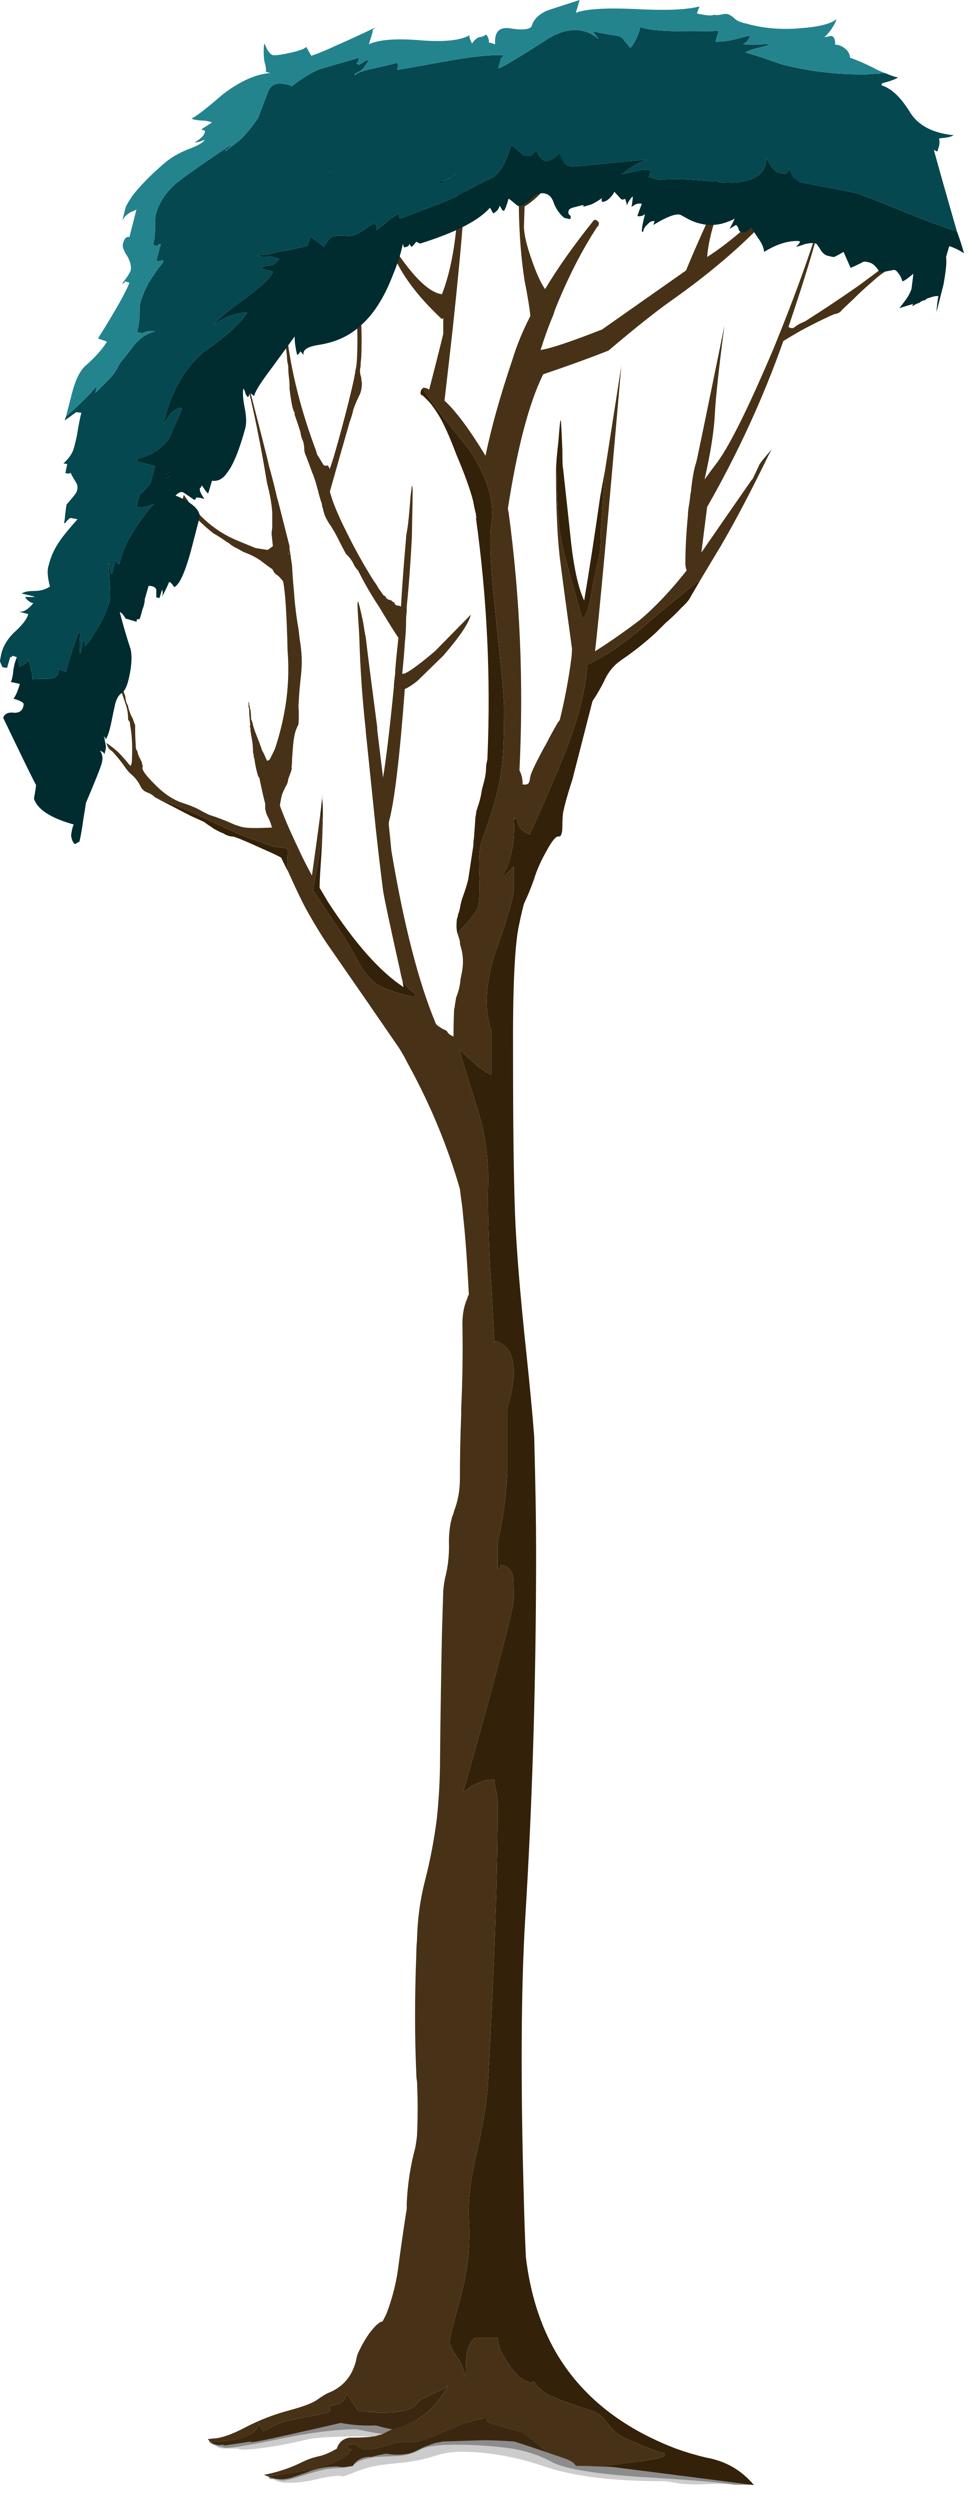 <?xml version="1.0" encoding="iso-8859-1"?>
<!-- Generator: Adobe Illustrator 16.0.0, SVG Export Plug-In . SVG Version: 6.00 Build 0)  -->
<!DOCTYPE svg PUBLIC "-//W3C//DTD SVG 1.1//EN" "http://www.w3.org/Graphics/SVG/1.1/DTD/svg11.dtd">
<svg version="1.1" id="Layer_1" xmlns="http://www.w3.org/2000/svg" xmlns:xlink="http://www.w3.org/1999/xlink" x="0px" y="0px"
	 width="153px" height="390px" viewBox="0 0 153 390" style="enable-background:new 0 0 153 390;" xml:space="preserve">
<symbol  id="blue_x5F_tree_x5F_02" viewBox="0 -193.85 75.25 193.85">
	<g id="Layer_3_1_">
		<g>
			<path style="fill-rule:evenodd;clip-rule:evenodd;fill:#483217;" d="M47.25-36.55l1.25,8c-1.067-12.333-1.75-19.75-2.05-22.25
				c1.066,0.667,2.216,1.466,3.45,2.4c1.2,1,2.434,2.3,3.7,3.9c-0.067,0.167-0.1,0.35-0.1,0.55c0,1.133,0.067,2.383,0.2,3.75
				c0,0.167,0.017,0.367,0.05,0.6c0.067,0.367,0.117,0.733,0.15,1.1c0.033,0.1,0.05,0.2,0.05,0.3c0.1,0.934,0.233,1.65,0.4,2.15
				c0.033,0.066,0.767,3.617,2.2,10.65c-0.433-3.3-0.683-5.617-0.75-6.95c-0.066-1.3-0.333-2.983-0.8-5.05
				c0.433,0.6,0.717,0.983,0.85,1.15c1,1.267,2.517,4.3,4.55,9.1c1.667,4.066,2.967,7.683,3.9,10.85
				c-0.466-2.1-1.383-5.167-2.75-9.2c0.2-0.133,0.367-0.133,0.5,0c0.167,0.133,0.367,0.25,0.6,0.35c0.1,0.033,0.2,0.083,0.3,0.15
				c1.367,0.867,2.716,1.767,4.05,2.7c0.733,0.533,1.467,1.083,2.2,1.65c0.133,0.133,0.283,0.25,0.45,0.35
				c0.267,0.167,0.533,0.333,0.8,0.5c-0.133-0.133-0.267-0.267-0.4-0.4c-0.466-0.5-0.816-0.85-1.05-1.05
				c-0.267-0.167-0.617-0.45-1.05-0.85c-0.434-0.367-0.883-0.783-1.35-1.25c-0.5-0.467-0.783-0.733-0.85-0.8
				c-0.133-0.2-0.333-0.317-0.6-0.35c-0.066-0.033-0.15-0.067-0.25-0.1c-0.8-0.367-1.6-0.767-2.4-1.2
				c-0.467-0.267-0.917-0.534-1.35-0.8c-1.566-4.433-3.55-8.75-5.95-12.95l-0.45-3.55c1.333,1.934,2.65,3.833,3.95,5.7
				c0.033,0,0.083,0.083,0.15,0.25c0.1,0.2,0.233,0.483,0.4,0.85c0.067,0.167,0.4,0.583,1,1.25c-0.1-0.167-0.183-0.317-0.25-0.45
				c-1.3-2.667-2.45-4.867-3.45-6.6c-0.167-0.3-0.333-0.583-0.5-0.85c-0.5-0.833-0.95-1.583-1.35-2.25
				c-1.767-1.4-3.184-2.566-4.25-3.5c-1.633-1.433-3.167-2.483-4.6-3.15c-0.133-2-0.733-4.333-1.8-7c-0.6-1.5-1.5-3.583-2.7-6.25
				c-0.3,0.133-0.5,0.25-0.6,0.35c-0.233,0.233-0.367,0.533-0.4,0.9H40.1c0.066-0.733,0.033-1.483-0.1-2.25
				c-0.133-0.8-0.35-1.467-0.65-2v-0.25l0.75,0.75v-2c-0.167-0.933-0.684-2.617-1.55-5.05c-0.667-2.333-0.733-4.233-0.2-5.7v-3.5
				c-0.367,0.167-0.767,0.434-1.2,0.8c-0.2,0.167-0.633,0.566-1.3,1.2c0.033-0.167,0.517-1.75,1.45-4.75
				c0.6-1.933,0.867-3.933,0.8-6c-0.033-1.533,0.017-3.583,0.15-6.15c0.1-1.4,0.217-3.433,0.35-6.1v0.25
				c1.066-0.233,1.566-1.15,1.5-2.75c-0.067-0.8-0.233-1.633-0.5-2.5c0-2.867,0-4.517,0-4.95c-0.1-2.034-0.35-3.883-0.75-5.55v-2
				c0.167,0,0.25,0.083,0.25,0.25c0.533-0.033,0.85-0.35,0.95-0.95c0.034-0.167,0.05-0.717,0.05-1.65c0-0.533-0.7-3.367-2.1-8.5
				c-0.8-2.9-1.417-5.1-1.85-6.6c0.167,0.133,0.35,0.267,0.55,0.4c0.8,0.467,1.433,0.65,1.9,0.55c0-0.267,0.05-0.583,0.15-0.95
				c0.067-0.4,0.1-0.7,0.1-0.9c0-5.233-0.25-12.45-0.75-21.65c-0.067-1.433-0.367-3.316-0.9-5.65c-0.467-1.967-0.667-3.667-0.6-5.1
				c0.133-1.967-0.067-3.95-0.6-5.95c-0.6-2.167-0.9-3.383-0.9-3.65c0-0.233,0.25-0.7,0.75-1.4c0.233-0.4,0.4-0.85,0.5-1.35
				c0,0.133,0,0.25,0,0.35c0,0.767,0.033,1.283,0.1,1.55c0.1,0.566,0.316,0.966,0.65,1.2h1.75c0.033-0.633,0.35-1.367,0.95-2.2
				c0.633-0.867,1.2-1.3,1.7-1.3c0.033,0,0.083,0.033,0.15,0.1c0.3-0.433,0.65-0.767,1.05-1c0.633-0.333,1.85-0.783,3.65-1.35
				c0.333-0.1,0.683-0.4,1.05-0.9s0.767-0.867,1.2-1.1c1.7-0.767,2.783-1.183,3.25-1.25v-0.25c-0.5-0.233-2.2-0.5-5.1-0.8
				c-0.6,0.033-1.2,0.05-1.8,0.05c-0.067,0.1-0.133,0.184-0.2,0.25c-0.2,0.133-0.4,0.233-0.6,0.3c-0.367,0.133-0.8,0.283-1.3,0.45
				c-0.2,0.133-0.4,0.283-0.6,0.45c-0.867,0.733-1.4,1.133-1.6,1.2c-0.033,0-0.75,0.2-2.15,0.6c-0.367,0.1-0.533,0.25-0.5,0.45h-0.3
				c-0.534-0.067-1.317-0.317-2.35-0.75c-1.067-0.467-1.75-0.75-2.05-0.85c-0.433-0.167-0.816-0.25-1.15-0.25c-0.3,0-0.533,0-0.7,0
				c-0.434-0.033-0.934-0.15-1.5-0.35c-0.534-0.167-0.95-0.25-1.25-0.25c-0.333,0-0.567,0.083-0.7,0.25
				c-0.1,0.133-0.25,0.2-0.45,0.2c-0.267,0-0.433-0.067-0.5-0.2l0.35-0.25c-0.267-0.6-1.25-1.1-2.95-1.5
				c-0.833-0.2-2.034-0.383-3.6-0.55c-0.067,0.033-0.15,0.066-0.25,0.1c1.066,0.2,2.066,0.533,3,1c0.4,0.2,0.833,0.35,1.3,0.45
				c0.434,0.1,0.9,0.3,1.4,0.6c0.133,0.467,0.45,0.75,0.95,0.85c0.567,0,1.117,0.017,1.65,0.05c0.1,0.033,0.217,0.05,0.35,0.05
				c0.2,0.066,0.383,0.117,0.55,0.15c0.267,0.133,0.534,0.267,0.8,0.4c0.066,0,0.15,0,0.25,0c1.033,0.4,1.767,0.767,2.2,1.1
				c0.667,0.467,1.317,1.25,1.95,2.35c-0.233-0.2-0.617-0.417-1.15-0.65c-0.633-0.3-0.983-0.466-1.05-0.5
				c-0.1-0.133-0.216-0.267-0.35-0.4c-0.233-0.2-0.483-0.333-0.75-0.4c-0.5-0.133-1.05-0.2-1.65-0.2c-0.267,0-0.466,0-0.6,0H29.4
				c-0.066,0-0.1,0.017-0.1,0.05c-0.8,0-1.25,0.033-1.35,0.1c-0.2,0.333-0.5,0.783-0.9,1.35c-0.1-0.5-0.35-0.783-0.75-0.85
				l-0.6-0.15c0-0.1,0.033-0.2,0.1-0.3c0-0.133-0.566-0.3-1.7-0.5c-1.233-0.233-1.867-0.367-1.9-0.4c-0.7-0.233-1.25-0.5-1.65-0.8
				c-0.2,0.4-0.3,0.633-0.3,0.7c-0.267-0.967-1.533-1.467-3.8-1.5c-0.091,0.068-0.166,0.151-0.225,0.25c0.039,0,0.081,0,0.125,0
				c0.733,0.004,1.649,0.295,2.75,0.875c1.104,0.577,2.229,1.019,3.375,1.325c1.145,0.305,1.903,0.588,2.275,0.85
				c0.369,0.265,0.668,0.449,0.9,0.55c0.767,0.3,1.35,0.8,1.75,1.5c0.233,0.433,0.383,0.867,0.45,1.3
				c0.033,0.133,0.083,0.267,0.15,0.4c0.233,0.5,0.5,0.967,0.8,1.4c0.2,0.267,0.4,0.5,0.6,0.7c0.1,0.067,0.184,0.133,0.25,0.2
				c0.067,0.033,0.133,0.05,0.2,0.05c0.133,0.233,0.25,0.467,0.35,0.7c0.4,1.066,0.683,2.15,0.85,3.25
				c0.2,1.533,0.417,3.05,0.65,4.55c0.033,0.133,0.05,0.267,0.05,0.4c0,0.1,0,0.217,0,0.35c0.067,1.467,0.283,2.883,0.65,4.25
				c0.067,0.333,0.117,0.667,0.15,1c0.067,1.434,0.067,2.85,0,4.25c-0.033,0.167-0.05,0.333-0.05,0.5c-0.067,1.5-0.1,3-0.1,4.5
				c0,1.667,0.033,3.333,0.1,5c0,0.333,0.017,0.667,0.05,1c0.034,1.633,0.25,3.217,0.65,4.75c0.4,1.567,0.7,3.15,0.9,4.75
				c0.167,1.567,0.25,3.15,0.25,4.75c0.033,3.267,0.083,6.517,0.15,9.75c0.033,1.1,0.067,2.184,0.1,3.25
				c0.033,0.434,0.1,0.85,0.2,1.25c0.167,0.7,0.25,1.45,0.25,2.25c-0.033,0.833,0.05,1.6,0.25,2.3
				c0.067,0.133,0.117,0.283,0.15,0.45c0.3,0.767,0.45,1.6,0.45,2.5c0,1.667,0.033,3.333,0.1,5c0,0.167,0,0.333,0,0.5
				c0.1,2.1,0.133,4.184,0.1,6.25c-0.033,0.9,0.083,1.65,0.35,2.25c0.033,0.1,0.066,0.2,0.1,0.3L36.6-101
				c-0.133,2.633-0.283,4.683-0.45,6.15c-0.033,0.434-0.083,0.867-0.15,1.3c-0.033,0.267-0.067,0.533-0.1,0.8
				c-0.967,3.367-2.333,6.65-4.1,9.85c-0.2,0.4-0.417,0.783-0.65,1.15c-1.6,2.333-3.5,5.083-5.7,8.25
				c-0.633,0.967-1.217,1.95-1.75,2.95c-0.4,0.8-0.8,1.65-1.2,2.55c-0.067,0.367-0.083,0.767-0.05,1.2
				c0.033,0.333,0.017,0.533-0.05,0.6c-0.066,0.034-0.25,0.067-0.55,0.1c-0.367,0.033-0.583,0.067-0.65,0.1l-1.8,0.65
				c-0.566,0.2-1.483,0.6-2.75,1.2c-1.433,0.7-2.95,1.35-4.55,1.95c-0.033,0.034-0.067,0.067-0.1,0.1
				c-0.167,0.133-0.35,0.233-0.55,0.3c-0.233,0.1-0.4,0.267-0.5,0.5c-0.167,0.333-0.383,0.617-0.65,0.85
				c-0.2,0.167-0.367,0.35-0.5,0.55c-0.3,0.433-0.633,0.85-1,1.25c-0.066,0.066-0.133,0.117-0.2,0.15
				c-0.133,0.133-0.233,0.317-0.3,0.55c0.3-0.2,0.6-0.433,0.9-0.7c0.333-0.333,0.617-0.65,0.85-0.95
				c0.034-0.033,0.083-0.083,0.15-0.15c0.066,0.133,0.1,0.3,0.1,0.5c0,0.033,0,0.067,0,0.1c0.034,0.667,0.017,1.333-0.05,2
				c-0.033,0.233-0.067,0.45-0.1,0.65c0,0.133-0.033,0.233-0.1,0.3c-0.033,0-0.05,0.034-0.05,0.1c0,0.367-0.05,0.717-0.15,1.05
				c-0.167,0.5-0.333,0.983-0.5,1.45c0,0.033,0,0.067,0,0.1c-0.067,0.3-0.133,0.567-0.2,0.8c0.2-0.1,0.3-0.3,0.3-0.6
				c0.033-0.034,0.05-0.067,0.05-0.1c0.067-0.233,0.133-0.467,0.2-0.7c0.066-0.133,0.1-0.267,0.1-0.4
				c0.034-0.233,0.1-0.417,0.2-0.55c0-0.034,0-0.067,0-0.1c0.067-0.233,0.15-0.467,0.25-0.7c0.067-0.1,0.117-0.2,0.15-0.3
				c0.033-0.133,0.083-0.267,0.15-0.4c0-0.067,0-0.133,0-0.2c0-0.467,0.017-0.933,0.05-1.4c0-0.033,0-0.067,0-0.1
				c0-0.133,0.05-0.267,0.15-0.4c0-0.033,0-0.067,0-0.1c0.067-0.2,0.15-0.383,0.25-0.55c0-0.034,0.017-0.067,0.05-0.1
				c0.034-0.133,0.067-0.267,0.1-0.4c-0.133-0.167,0.15-0.6,0.85-1.3c0.7-0.733,1.417-1.233,2.15-1.5
				c0.733-0.233,1.283-0.467,1.65-0.7c0.2-0.1,0.367-0.184,0.5-0.25c0.633-0.2,1.284-0.45,1.95-0.75c0.067-0.034,0.267-0.1,0.6-0.2
				c0.333-0.1,1.133-0.117,2.4-0.05c0,0.033-0.017,0.05-0.05,0.05v0.05c-0.067,0.233-0.15,0.45-0.25,0.65
				c-0.133,0.233-0.217,0.483-0.25,0.75c0,0.1,0,0.216,0,0.35c-0.167,0.667-0.317,1.333-0.45,2c-0.033,0.067-0.067,0.117-0.1,0.15
				c-0.133,0.433-0.233,0.9-0.3,1.4c-0.033,0.066-0.05,0.117-0.05,0.15c0,0.067,0,0.117,0,0.15c-0.033,0.067-0.05,0.133-0.05,0.2
				c0,0.433-0.05,0.867-0.15,1.3c0,0.1-0.017,0.2-0.05,0.3c0,0.1,0,0.183,0,0.25c0,0.033-0.017,0.066-0.05,0.1
				c0,0.067,0.017,0.117,0.05,0.15c-0.033,0.133-0.05,0.267-0.05,0.4c-0.033,0.267-0.05,0.533-0.05,0.8
				c0,0.067-0.017,0.133-0.05,0.2c0,0.164,0,0.33,0,0.5c0.001-0.07,0.019-0.137,0.05-0.2c0-0.133,0.017-0.233,0.05-0.3
				c0-0.067,0.017-0.133,0.05-0.2c0.034-0.267,0.05-0.517,0.05-0.75c0.033-0.066,0.066-0.15,0.1-0.25
				c0.033-0.133,0.066-0.267,0.1-0.4c0.067-0.2,0.133-0.383,0.2-0.55c0.133-0.333,0.267-0.684,0.4-1.05
				c0.033-0.133,0.083-0.25,0.15-0.35c0.034-0.066,0.067-0.133,0.1-0.2c0.067-0.167,0.133-0.317,0.2-0.45
				c0.133,0.033,0.217,0.1,0.25,0.2c0.1,0.2,0.2,0.4,0.3,0.6c0,0.033,0.017,0.066,0.05,0.1c0.867,2.6,1.2,5.15,1,7.65
				c-0.067,2.833-0.184,4.65-0.35,5.45c-0.133,0.167-0.233,0.283-0.3,0.35c-0.066,0.067-0.15,0.133-0.25,0.2
				c-0.1,0.066-0.167,0.15-0.2,0.25L21.3-44.5c0,0.067-0.017,0.1-0.05,0.1c-0.233,0.167-0.483,0.35-0.75,0.55
				c-0.333,0.267-0.75,0.5-1.25,0.7c-0.2,0.066-0.4,0.167-0.6,0.3c-0.033,0-0.066,0.017-0.1,0.05c-0.233,0.1-0.45,0.233-0.65,0.4
				c-0.033,0.033-0.083,0.066-0.15,0.1c-0.067,0.033-0.117,0.066-0.15,0.1c-0.333,0.233-0.65,0.434-0.95,0.6
				c-0.2,0.167-0.4,0.333-0.6,0.5c-1.133,1.033-1.733,1.75-1.8,2.15c0.033,0.133,0.067,0.25,0.1,0.35c1.033-1.566,2.3-2.7,3.8-3.4
				c0.033,0,0.067-0.017,0.1-0.05c0.633-0.267,1.2-0.5,1.7-0.7l0.95-0.15l0.4,0.3l-0.1,0.95c0,0.133,0.017,0.283,0.05,0.45
				c0,0.167,0,0.567,0,1.2c-0.033,0.633-0.167,1.4-0.4,2.3c-0.7,4.2-1.4,7.4-2.1,9.6c0.033,0.033,0.067,0.1,0.1,0.2
				c0.667-2.567,1.316-5.1,1.95-7.6c0.067-0.267,0.133-0.55,0.2-0.85c0.233-0.833,0.45-1.683,0.65-2.55
				c0.033-0.1,0.067-0.217,0.1-0.35l0.85-3.35c0-0.033,0-0.083,0-0.15c0-0.1,0.017-0.217,0.05-0.35
				c0.067-0.467,0.117-0.816,0.15-1.05c0.034-0.667,0.083-1.333,0.15-2c0.066-1,0.183-1.967,0.35-2.9
				c0.034-0.267,0.067-0.55,0.1-0.85c0.167-0.934,0.2-1.85,0.1-2.75c-0.1-0.867-0.167-1.684-0.2-2.45c0.034-0.467,0.034-0.933,0-1.4
				c-0.066-0.133-0.133-0.283-0.2-0.45c-0.033-0.1-0.067-0.216-0.1-0.35l-0.05-0.3c-0.034-0.1-0.083-0.633-0.15-1.6
				c0-0.289-0.017-0.53-0.05-0.725c0.009,0.017,0.025,0.025,0.05,0.025c0-0.033-0.017-0.067-0.05-0.1c0-0.033,0-0.067,0-0.1
				c-0.167-0.433-0.25-0.667-0.25-0.7c-0.033-0.233-0.1-0.417-0.2-0.55c-0.1-0.2-0.183-0.383-0.25-0.55
				C22.017-61.967,22-62.017,22-62.05c-0.067-0.267-0.117-0.534-0.15-0.8c0.367-1,0.833-2.083,1.4-3.25
				c0.233-0.533,0.6-1.267,1.1-2.2c0.267,1.9,0.483,3.483,0.65,4.75c0.1-0.133,0.15-0.35,0.15-0.65c0-0.867-0.117-1.933-0.35-3.2
				c-0.233-1.267-0.35-1.95-0.35-2.05l1.35-2.05c1-1.467,1.667-2.533,2-3.2c0.667-1.3,1.383-2.083,2.15-2.35
				c0.433-0.2,1.167-0.434,2.2-0.7h0.25v0.25c-0.367,0.2-0.7,0.55-1,1.05c-0.066,0.233-0.117,0.45-0.15,0.65
				c-0.833,3.733-1.283,5.85-1.35,6.35c-0.2,1.567-0.383,3.117-0.55,4.65c-0.267,2.566-0.533,5.15-0.8,7.75v0.1
				c-0.267,2.4-0.433,4.8-0.5,7.2c0,0.1-0.033,0.65-0.1,1.65c-0.067,1.033-0.05,1.383,0.05,1.05c0.1-0.367,0.217-0.867,0.35-1.5
				c0.1-0.667,0.167-1.05,0.2-1.15c0.133-1.167,0.434-3.517,0.9-7.05c0-0.067,0-0.133,0-0.2c0.133-1.1,0.283-2.333,0.45-3.7
				c0.233,1.367,0.517,3.733,0.85,7.1c0,0.033,0,0.083,0,0.15c0.033,0.333,0.067,0.633,0.1,0.9c0,0.067,0,0.117,0,0.15v0.05
				c0.066,0.8,0.15,1.65,0.25,2.55c-0.3,0.433-0.8,1.233-1.5,2.4c-0.6,0.9-1.15,1.85-1.65,2.85c-0.133,0.133-0.233,0.267-0.3,0.4
				c-0.133,0.3-0.316,0.567-0.55,0.8c-0.033,0.033-0.067,0.066-0.1,0.1c-0.2,0.367-0.417,0.784-0.65,1.25
				c-0.2,0.4-0.417,0.767-0.65,1.1c-0.133,0.2-0.25,0.417-0.35,0.65c-0.067,0.2-0.117,0.383-0.15,0.55c0,0.033-0.017,0.066-0.05,0.1
				c0,0.167-0.033,0.316-0.1,0.45c-0.066,0.233-0.133,0.467-0.2,0.7c0,0.066-0.017,0.133-0.05,0.2c-0.1,0.4-0.216,0.784-0.35,1.15
				c0,0.033-0.017,0.066-0.05,0.1c-0.167,0.467-0.333,0.917-0.5,1.35c-0.1,0.2-0.15,0.383-0.15,0.55c0,0.233-0.033,0.45-0.1,0.65
				c-0.1,0.2-0.167,0.433-0.2,0.7c-0.133,0.434-0.284,0.883-0.45,1.35c0,0.033,0,0.083,0,0.15c-0.033,0.067-0.067,0.133-0.1,0.2
				c-0.066,0.2-0.117,0.417-0.15,0.65c-0.067,0.367-0.117,0.717-0.15,1.05c0,0.066,0,0.133,0,0.2c0,0.233-0.017,0.467-0.05,0.7
				c-0.033,0.267-0.05,0.55-0.05,0.85c-0.067,0.267-0.1,0.517-0.1,0.75c-0.333,2.733-0.467,4.333-0.4,4.8
				c0.033,0.067,0.083,0.133,0.15,0.2c0.033-1.467,0.167-2.967,0.4-4.5c0.4-2.534,1.1-5.133,2.1-7.8c0.033-0.1,0.067-0.217,0.1-0.35
				c0.133-0.2,0.267-0.417,0.4-0.65c0.033-0.033,0.05-0.066,0.05-0.1c0.1-0.133,0.216-0.167,0.35-0.1c0.1-0.067,0.15-0.15,0.15-0.25
				h0.05c0.067,0.167,0.133,0.367,0.2,0.6c0.033,0.1,0.066,0.2,0.1,0.3c0.434,1.5,0.817,2.917,1.15,4.25
				c0.333,1.333,0.517,2.183,0.55,2.55c0.1,0.267,0.15,1.083,0.15,2.45c0,0.733-0.05,1.733-0.15,3c-0.1,1.333-0.15,2.283-0.15,2.85
				c0.133-0.6,0.283-1.6,0.45-3c0.167-1.267,0.217-2.717,0.15-4.35c-0.034-0.233-0.05-0.467-0.05-0.7c-0.033-0.1-0.05-0.2-0.05-0.3
				c0-0.2,0.033-0.383,0.1-0.55c0-0.133,0.017-0.267,0.05-0.4c0-0.4-0.067-0.733-0.2-1c-0.033-0.033-0.05-0.066-0.05-0.1
				c-0.167-0.333-0.317-0.7-0.45-1.1v-0.05c-0.066-0.267-0.15-0.533-0.25-0.8c-0.5-1.733-1.017-3.55-1.55-5.45
				c0.2-0.767,0.6-1.75,1.2-2.95c0.7-1.434,1.45-2.784,2.25-4.05c0.133-0.167,0.25-0.35,0.35-0.55c0.133-0.167,0.25-0.333,0.35-0.5
				c0.033-0.033,0.083-0.067,0.15-0.1c0.034,0,0.05-0.017,0.05-0.05c0.033-0.1,0.1-0.167,0.2-0.2c0.034-0.033,0.083-0.05,0.15-0.05
				c0.1-0.034,0.167-0.083,0.2-0.15c0.033,0,0.067-0.017,0.1-0.05c0.033,0,0.05-0.017,0.05-0.05c0.034-0.133,0.15-0.2,0.35-0.2
				c0.033,0,0.067-0.017,0.1-0.05h0.05c0.1,1.7,0.233,3.483,0.4,5.35v0.05c0,0.066,0.033,0.283,0.1,0.65
				c0.067,0.4,0.15,1.25,0.25,2.55c0.133,1.267,0.184,1.05,0.15-0.65c-0.034-1.667-0.05-2.533-0.05-2.6
				c-0.1-1.933-0.233-3.733-0.4-5.4c0-0.1,0-0.217,0-0.35c-0.033-0.233-0.05-0.483-0.05-0.75c0-0.533-0.034-1.1-0.1-1.7
				c-0.033-0.6-0.1-1.4-0.2-2.4c0.2-0.1,1.05,0.483,2.55,1.75l2.8,2.85c-0.133-0.633-0.85-1.7-2.15-3.2l-2-1.95
				c-0.367-0.3-0.7-0.517-1-0.65c-0.4-5.367-0.817-8.833-1.25-10.4c0-0.033,0-0.1,0-0.2c0.066-0.6,0.133-1.267,0.2-2
				C31.517-72.117,32.667-76.6,34-79.8c0.033-0.067,0.067-0.117,0.1-0.15c0.2-0.167,0.417-0.3,0.65-0.4
				c0.067-0.033,0.117-0.066,0.15-0.1c0.067-0.167,0.233-0.3,0.5-0.4c0,0.7,0.017,1.417,0.05,2.15c0.033,0.067,0.05,0.15,0.05,0.25
				c0.033,0.2,0.067,0.4,0.1,0.6c0,0.033,0.017,0.083,0.05,0.15c0.167,0.434,0.267,0.883,0.3,1.35c0.033,0.1,0.05,0.184,0.05,0.25
				c0.2,0.8,0.183,1.567-0.05,2.3c-0.034,0.1-0.05,0.216-0.05,0.35c-0.033,0.167-0.083,0.333-0.15,0.5
				c0,0.034-0.017,0.083-0.05,0.15c0.167,0.167,0.35,0.367,0.55,0.6c0.7,0.767,1.067,1.3,1.1,1.6c0.1,0.533,0.117,1.417,0.05,2.65
				c-0.033,1.067,0.033,1.85,0.2,2.35c0.867,2.333,1.383,4.2,1.55,5.6c0.133,0.867,0.2,2.467,0.2,4.8c0,0.667-0.217,3.034-0.65,7.1
				c-0.4,3.567-0.517,5.983-0.35,7.25c0.267,1.8-0.35,3.783-1.85,5.95c-1.733,2.1-2.9,3.633-3.5,4.6
				c0.033,0.066,0.067,0.083,0.1,0.05c0.133,0,0.267-0.05,0.4-0.15c0.433,1.667,0.8,3.117,1.1,4.35v1.25l-0.1-0.1
				c-1.5,1.4-2.617,2.767-3.35,4.1c-0.4,0.7-0.8,1.633-1.2,2.8c0.3-0.567,0.683-1.183,1.15-1.85c1.367-1.967,2.5-3,3.4-3.1
				c0.633,1.633,1.033,3.684,1.2,6.15c0.033,2.6,0.083,4.816,0.15,6.65c0.233,0.167,0.467,0.316,0.7,0.45
				c-0.033-3.433-0.433-8.716-1.2-15.85c-0.2-1.8-0.417-3.7-0.65-5.7c0.9-0.833,1.966-2.267,3.2-4.3
				c0.434,2.133,1.133,4.633,2.1,7.5c0.333,1.1,0.8,2.233,1.4,3.4c-0.066,0.667-0.217,1.583-0.45,2.75
				c-0.267,1.7-0.417,3.6-0.45,5.7c0,0.2,0,0.383,0,0.55c0,1.833,0.417,4.316,1.25,7.45c0.1,0.4,0.2,0.767,0.3,1.1
				c0.067,0.033,0.133,0.05,0.2,0.05c-0.1-0.367-0.2-0.967-0.3-1.8c-0.133-0.933-0.2-1.65-0.2-2.15c0-1,0.2-1.5,0.6-1.5
				c0.867,0,1.883,0.783,3.05,2.35c0.934,1.267,1.833,2.85,2.7,4.75c0.167,0.033,0.316,0.066,0.45,0.1
				c-0.767-2.233-2.133-4.617-4.1-7.15c-1.534-2-2.7-3.216-3.5-3.65l-0.05-1.55c0-0.6,0.2-1.467,0.6-2.6
				c0.367-1.067,0.717-1.833,1.05-2.3c1,1.667,2.25,3.433,3.75,5.3c0.034,0.067,0.083,0.1,0.15,0.1c0.066,0,0.133-0.033,0.2-0.1
				c0.067-0.033,0.1-0.1,0.1-0.2c0-0.033-0.017-0.1-0.05-0.2h-0.05c-1.167-1.767-2.233-3.833-3.2-6.2
				c-0.1-0.233-0.184-0.467-0.25-0.7c-0.367-0.867-0.7-1.784-1-2.75c0.733,0.1,2.333,0.633,4.8,1.6l6.55,4.6
				c0.6,1.467,1.6,3.717,3,6.75c1.067,2.233,2.034,4.217,2.9,5.95c-0.1-0.233-0.2-0.467-0.3-0.7c-0.633-1.633-1.083-2.783-1.35-3.45
				c-0.933-2.1-1.583-3.6-1.95-4.5c-0.367-1.133-0.583-2.133-0.65-3c1.867,1.2,3.917,3,6.15,5.4c0.733,0.733,1.566,1.633,2.5,2.7
				c-2.467-4.033-6.283-7.867-11.45-11.5c-1.267-0.9-2.9-2.2-4.9-3.9c-1.433-0.566-3.133-1.183-5.1-1.85
				c-1.1-2.233-2.017-5.716-2.75-10.45c0-0.1,0.017-0.2,0.05-0.3c0.9-6.633,1.183-13.35,0.85-20.15c0.167-0.3,0.25-0.667,0.25-1.1
				h0.1c0.267-0.033,0.417,0.083,0.45,0.35c0,0.033,0.017,0.117,0.05,0.25c0,0.133,0.15,0.5,0.45,1.1c0.3,0.6,0.566,1.1,0.8,1.5
				c0.2,0.4,0.5,0.95,0.9,1.65c0.067,0.067,0.117,0.133,0.15,0.2c0.4,1.633,0.7,3.233,0.9,4.8c0.033,0.267,0.05,0.517,0.05,0.75
				c-0.4,2.9-0.7,5.133-0.9,6.7c-0.233,1.7-0.35,4.117-0.35,7.25v0.05c0,0.067,0.017,0.333,0.05,0.8c0-2.9,0.117-4.983,0.35-6.25
				c0.167-0.934,0.717-2.983,1.65-6.15c0.3,0,0.6,1,0.9,3c0.267,1.133,0.417,1.784,0.45,1.95c0.067,0.433,0.1,1.1,0.1,2
				C47.033-39.317,47.15-37.75,47.25-36.55z M22.5-43.1v-0.05c0-0.033,0.017-0.067,0.05-0.1L22.5-43.1z M27.4-191.1
				c0.032,0.032,0.049,0.066,0.05,0.1v-0.1H27.4z"/>
			<path style="fill-rule:evenodd;clip-rule:evenodd;fill:#342109;" d="M54.7-45.2c-0.333-0.566-0.633-1.083-0.9-1.55
				c-0.167-0.233-0.367-0.45-0.6-0.65c-0.4-0.434-0.817-0.833-1.25-1.2c-0.267-0.267-0.517-0.517-0.75-0.75
				c-0.8-0.733-1.633-1.4-2.5-2c-0.2-0.133-0.4-0.283-0.6-0.45c-0.4-0.367-0.717-0.817-0.95-1.35c-0.267-0.533-0.566-1.05-0.9-1.55
				l-1.45-5.65c-0.033-0.133-0.066-0.267-0.1-0.4c-0.367-1.133-0.6-1.95-0.7-2.45c-0.067-0.233-0.1-0.65-0.1-1.25
				c0-0.566-0.1-0.833-0.3-0.8c-0.2,0.033-0.517-0.35-0.95-1.15c-0.433-0.767-0.75-1.483-0.95-2.15c-0.233-0.667-0.5-1.317-0.8-1.95
				c-0.133-0.5-0.25-1-0.35-1.5c-0.367-1.5-0.533-4.967-0.5-10.4c0-5.4,0.05-9.467,0.15-12.2c0.1-2.7,0.4-6.383,0.9-11.05
				c0.267-2.533,0.467-4.667,0.6-6.4c0.1-3.7,0.15-6.684,0.15-8.95c0-9.967-0.283-19.517-0.85-28.65
				c-0.333-5.567-0.367-12.95-0.1-22.15c0.033-1.367,0.083-2.784,0.15-4.25c0.333-2.833,1.117-5.317,2.35-7.45
				c1.967-3.367,5.083-5.867,9.35-7.5c0.733-0.267,1.517-0.5,2.35-0.7c1.533-0.267,2.783-0.983,3.75-2.15
				c-3.6,0.467-7.25,0.934-10.95,1.4c-0.367,0.034-0.75,0.05-1.15,0.05c2.9,0.3,4.6,0.566,5.1,0.8v0.25
				c-0.467,0.067-1.55,0.483-3.25,1.25c-0.434,0.233-0.833,0.6-1.2,1.1s-0.717,0.8-1.05,0.9c-1.8,0.567-3.017,1.017-3.65,1.35
				c-0.4,0.233-0.75,0.567-1.05,1c-0.066-0.067-0.117-0.1-0.15-0.1c-0.5,0-1.067,0.434-1.7,1.3c-0.6,0.833-0.917,1.566-0.95,2.2
				H37.1c-0.333-0.233-0.55-0.633-0.65-1.2c-0.067-0.267-0.1-0.784-0.1-1.55c0-0.1,0-0.217,0-0.35c-0.1,0.5-0.267,0.95-0.5,1.35
				c-0.5,0.7-0.75,1.167-0.75,1.4c0,0.267,0.3,1.483,0.9,3.65c0.533,2,0.733,3.983,0.6,5.95c-0.067,1.434,0.133,3.133,0.6,5.1
				c0.533,2.333,0.833,4.217,0.9,5.65c0.5,9.2,0.75,16.417,0.75,21.65c0,0.2-0.033,0.5-0.1,0.9c-0.1,0.367-0.15,0.683-0.15,0.95
				c-0.467,0.1-1.1-0.083-1.9-0.55c-0.2-0.133-0.383-0.267-0.55-0.4c0.434,1.5,1.05,3.7,1.85,6.6c1.4,5.133,2.1,7.967,2.1,8.5
				c0,0.934-0.017,1.483-0.05,1.65c-0.1,0.6-0.417,0.917-0.95,0.95c0-0.167-0.083-0.25-0.25-0.25v2c0.4,1.667,0.65,3.517,0.75,5.55
				c0,0.433,0,2.083,0,4.95c0.267,0.867,0.433,1.7,0.5,2.5c0.066,1.6-0.434,2.517-1.5,2.75v-0.25c-0.133,2.667-0.25,4.7-0.35,6.1
				c-0.133,2.567-0.183,4.617-0.15,6.15c0.066,2.067-0.2,4.067-0.8,6c-0.933,3-1.417,4.583-1.45,4.75c0.667-0.633,1.1-1.033,1.3-1.2
				c0.434-0.367,0.833-0.633,1.2-0.8v3.5c-0.533,1.467-0.467,3.367,0.2,5.7c0.867,2.433,1.383,4.117,1.55,5.05v2l-0.75-0.75v0.25
				c0.3,0.533,0.517,1.2,0.65,2c0.133,0.767,0.167,1.517,0.1,2.25h0.25c0.033-0.367,0.167-0.667,0.4-0.9c0.1-0.1,0.3-0.217,0.6-0.35
				c1.2,2.667,2.1,4.75,2.7,6.25c1.067,2.667,1.667,5,1.8,7c1.433,0.667,2.967,1.717,4.6,3.15C51.517-47.767,52.933-46.6,54.7-45.2z
				 M47.25-36.55c-0.1-1.2-0.217-2.767-0.35-4.7c0-0.9-0.033-1.567-0.1-2c-0.033-0.167-0.183-0.817-0.45-1.95c-0.3-2-0.6-3-0.9-3
				c-0.934,3.167-1.483,5.217-1.65,6.15c-0.233,1.267-0.35,3.35-0.35,6.25c0.033,0.367,0.083,0.867,0.15,1.5
				c0.1,1.4,0.167,1.833,0.2,1.3c0.034-0.567,0.067-1.267,0.1-2.1c0-0.867,0.017-1.333,0.05-1.4c0.133-1.2,0.35-3.2,0.65-6
				c0.233-1.967,0.566-3.417,1-4.35c0.4,2.367,0.816,5.067,1.25,8.1L47.25-36.55z M12.1-62.2c1.6-0.6,3.117-1.25,4.55-1.95
				c1.267-0.6,2.184-1,2.75-1.2L21.2-66c0.066-0.033,0.283-0.067,0.65-0.1c0.3-0.033,0.483-0.066,0.55-0.1
				c0.067-0.066,0.083-0.267,0.05-0.6c-0.034-0.434-0.017-0.833,0.05-1.2c-0.2,0.367-0.383,0.733-0.55,1.1
				c-0.3,0.167-0.833,0.417-1.6,0.75c-1.233,0.566-1.967,0.867-2.2,0.9c-0.033,0-0.066,0-0.1,0c-0.2,0.033-0.383,0.1-0.55,0.2
				C17.467-65.017,17.433-65,17.4-65c-0.233,0.1-0.433,0.2-0.6,0.3c-0.033,0-0.066,0.017-0.1,0.05c-0.133,0.1-0.284,0.2-0.45,0.3
				c-0.133,0.1-0.25,0.184-0.35,0.25c-0.3,0.133-0.633,0.283-1,0.45C13.167-62.75,12.233-62.267,12.1-62.2z M31.4-76.45
				c0.3-0.5,0.633-0.85,1-1.05v-0.25h-0.25c-1.033,0.267-1.767,0.5-2.2,0.7c-0.767,0.267-1.483,1.05-2.15,2.35
				c-0.333,0.667-1,1.733-2,3.2l-1.35,2.05c0,0.1,0.117,0.784,0.35,2.05c0.233,1.267,0.35,2.333,0.35,3.2
				c0,0.3-0.05,0.517-0.15,0.65c0.077,0.638,0.135,1.188,0.175,1.65c-0.017-0.244-0.025-0.377-0.025-0.4
				c0.033-0.267,0.05-0.567,0.05-0.9c0-0.033,0-0.066,0-0.1c0-1.3-0.067-2.867-0.2-4.7c-0.033-0.467-0.05-0.883-0.05-1.25
				c0.2-0.333,0.417-0.7,0.65-1.1c2.1-3.233,4.066-5.45,5.9-6.65C31.467-76.8,31.433-76.617,31.4-76.45z M33-30.3
				c0.6-0.967,1.767-2.5,3.5-4.6c1.5-2.167,2.117-4.15,1.85-5.95c-0.167-1.267-0.05-3.683,0.35-7.25
				c0.433-4.066,0.65-6.433,0.65-7.1c0-2.333-0.067-3.933-0.2-4.8c-0.167-1.4-0.683-3.267-1.55-5.6c-0.167-0.5-0.233-1.283-0.2-2.35
				c0.067-1.233,0.05-2.117-0.05-2.65c-0.033-0.3-0.4-0.833-1.1-1.6c-0.2-0.233-0.383-0.433-0.55-0.6
				c-0.067,0.267-0.083,0.583-0.05,0.95c0,0.1,0.017,0.184,0.05,0.25c0.033,0.1,0.05,0.184,0.05,0.25
				c0.067,0.167,0.117,0.333,0.15,0.5c0.067,0.4,0.167,0.767,0.3,1.1c0.133,0.367,0.25,0.75,0.35,1.15
				c0.133,0.867,0.267,1.75,0.4,2.65c0,0.2,0.017,0.4,0.05,0.6c0.033,0.467,0.067,0.934,0.1,1.4c0,0.034,0,0.067,0,0.1
				c0.033,0.2,0.066,0.417,0.1,0.65c0.033,0.034,0.05,0.083,0.05,0.15c0.167,0.433,0.283,0.883,0.35,1.35
				c0.033,0.167,0.083,0.367,0.15,0.6c0.133,0.467,0.2,0.934,0.2,1.4c0.033,0.167,0.066,0.333,0.1,0.5c0,0.034,0,0.067,0,0.1
				c0.267,6.267-0.033,12.5-0.9,18.7h0.05c-0.034,0.1-0.05,0.2-0.05,0.3c-0.066,0.267-0.133,0.567-0.2,0.9v0.05
				c-0.233,0.933-0.684,2.183-1.35,3.75c-0.4,1.066-0.783,1.95-1.15,2.65c-0.434,0.767-0.833,1.317-1.2,1.65
				c-0.1,0.1-0.183,0.184-0.25,0.25c-0.067,0-0.117,0.033-0.15,0.1s-0.033,0.133,0,0.2c0,0.1,0.033,0.167,0.1,0.2
				C32.95-30.317,32.967-30.3,33-30.3z"/>
			<path style="fill-rule:evenodd;clip-rule:evenodd;fill:#3B270F;" d="M30.6-189.5c-0.367,0.067-0.783,0.167-1.25,0.3
				c-0.033,0-0.083,0-0.15,0c-0.867-0.033-1.733,0.034-2.6,0.2c-0.7-0.167-1.8-0.417-3.3-0.75c-2.767-0.633-4-0.867-3.7-0.7l-2-0.3
				c-0.067,0-0.133,0.017-0.2,0.05c-0.4-0.066-0.717,0-0.95,0.2c2.267,0.033,3.533,0.533,3.8,1.5c0-0.067,0.1-0.3,0.3-0.7
				c0.4,0.3,0.95,0.567,1.65,0.8c0.033,0.033,0.667,0.167,1.9,0.4c1.133,0.2,1.7,0.367,1.7,0.5c-0.066,0.1-0.1,0.2-0.1,0.3l0.6,0.15
				c0.4,0.066,0.65,0.35,0.75,0.85c0.4-0.566,0.7-1.017,0.9-1.35c0.1-0.067,0.55-0.1,1.35-0.1c0-0.033,0.034-0.05,0.1-0.05h0.05
				c0.133,0,0.333,0,0.6,0c0.6,0,1.15,0.067,1.65,0.2c0.267,0.067,0.517,0.2,0.75,0.4c0.133,0.133,0.25,0.267,0.35,0.4
				c0.067,0.034,0.417,0.2,1.05,0.5c0.533,0.233,0.917,0.45,1.15,0.65c-0.633-1.1-1.283-1.883-1.95-2.35
				c-0.433-0.333-1.167-0.7-2.2-1.1C30.75-189.5,30.667-189.5,30.6-189.5z M20.85-193.15c1.566,0.167,2.767,0.35,3.6,0.55
				c1.7,0.4,2.683,0.9,2.95,1.5l-0.35,0.25c0.067,0.133,0.233,0.2,0.5,0.2c0.2,0,0.35-0.067,0.45-0.2
				c0.133-0.167,0.367-0.25,0.7-0.25c0.3,0,0.716,0.083,1.25,0.25c0.566,0.2,1.066,0.317,1.5,0.35c0.167,0,0.4,0,0.7,0
				c0.333,0,0.717,0.083,1.15,0.25c0.3,0.1,0.983,0.383,2.05,0.85c1.033,0.433,1.816,0.683,2.35,0.75H38
				c-0.033-0.2,0.133-0.35,0.5-0.45c1.4-0.4,2.117-0.6,2.15-0.6c0.2-0.066,0.733-0.466,1.6-1.2c0.2-0.167,0.4-0.317,0.6-0.45
				c-0.767,0.267-1.667,0.567-2.7,0.9c-1.066,0.067-1.867,0.1-2.4,0.1c-1.033-0.033-2.067-0.066-3.1-0.1c-0.1,0-0.2-0.017-0.3-0.05
				c-0.3-0.033-0.6-0.117-0.9-0.25c-0.2-0.067-0.4-0.15-0.6-0.25c-0.133-0.067-0.267-0.133-0.4-0.2
				c-0.133-0.066-0.317-0.133-0.55-0.2c-0.633-0.1-1.217-0.1-1.75,0c-0.4-0.067-0.783-0.15-1.15-0.25
				c-0.667,0.033-1.15-0.2-1.45-0.7c-0.433-0.1-0.85-0.117-1.25-0.05c-0.867,0-1.683-0.167-2.45-0.5c-0.3-0.1-0.6-0.2-0.9-0.3
				C22.25-193.467,21.55-193.45,20.85-193.15z M27.4-191.1h0.05v0.1C27.449-191.034,27.432-191.068,27.4-191.1z"/>
		</g>
		<g>
			<g>
				<path style="fill-rule:evenodd;clip-rule:evenodd;fill:#05484F;" d="M74.7-18.05c-1.267,0.4-2.7,0.933-4.3,1.6
					c-2.133,0.867-3.333,1.333-3.6,1.4c-0.133,0.033-1.517,0.3-4.15,0.8c-0.533,0.1-0.867,0.483-1,1.15
					c-0.1-0.3-0.25-0.45-0.45-0.45c-0.1,0-0.25,0.033-0.45,0.1c-0.233,0.034-0.55,0.417-0.95,1.15
					c0.067-1.333-1.017-1.983-3.25-1.95c-0.233,0-0.433,0.033-0.6,0.1c0,0.032,0.017,0.049,0.05,0.05c-0.134,0-0.268-0.017-0.4-0.05
					c-2.067,0.2-3.434,0.233-4.1,0.1l-0.85,0.25l0.15,0.5c-0.3,0.1-0.683,0.083-1.15-0.05c-0.5-0.1-0.883-0.183-1.15-0.25l0.2,0.1
					c0.133,0.167,0.433,0.383,0.9,0.65c0.5,0.233,0.767,0.367,0.8,0.4C46.6-12.817,44.683-13,44.65-13
					c-0.367,0.1-0.583,0.2-0.65,0.3c-0.033,0.067-0.15,0.317-0.35,0.75c-0.033-0.133-0.183-0.283-0.45-0.45
					c-0.3-0.167-0.517-0.233-0.65-0.2c-0.1,0.033-0.25,0.184-0.45,0.45c-0.133,0.2-0.2,0.35-0.2,0.45
					c-0.133-0.167-0.233-0.3-0.3-0.4c-0.133-0.1-0.367-0.117-0.7-0.05c-0.533,0.5-0.867,0.767-1,0.8l-0.05-0.15
					c-0.367-1.167-0.8-1.933-1.3-2.3c-0.867-0.4-1.733-0.85-2.6-1.35c-0.4-0.233-1.133-0.55-2.2-0.95
					c-1.2-0.467-2.05-0.783-2.55-0.95c0,0.033-0.017,0.1-0.05,0.2L31.1-16.7c-0.3-0.133-0.633-0.367-1-0.7
					c-0.4-0.333-0.633-0.517-0.7-0.55c0,0.034,0,0.133,0,0.3c0,0.1-0.083,0.167-0.25,0.2c-0.033,0-0.316-0.183-0.85-0.55
					c-0.5-0.333-0.917-0.467-1.25-0.4c-0.566,0.066-0.983,0.017-1.25-0.15c-0.1-0.067-0.267-0.3-0.5-0.7
					c-0.133,0.1-0.267,0.2-0.4,0.3l-0.6,0.45l-0.05,0.05L24.2-18.6c-0.067-0.2-0.15-0.4-0.25-0.6c-0.5-0.1-1.017-0.216-1.55-0.35
					c-0.033,0-0.066,0-0.1,0c-0.433-0.067-0.9-0.167-1.4-0.3c-0.267,0-0.533-0.033-0.8-0.1c0.2-0.066,0.383-0.1,0.55-0.1
					c0.133,0,0.267,0.017,0.4,0.05l0.75-0.2c-0.233-0.333-0.483-0.5-0.75-0.5c-0.3,0-0.517-0.083-0.65-0.25l0.9-0.25
					c-0.133-0.4-0.8-1.05-2-1.95c-0.633-0.467-1.167-0.867-1.6-1.2c-0.067-0.066-0.133-0.133-0.2-0.2c-0.4-0.3-0.65-0.534-0.75-0.7
					l-0.1-0.15c0.167,0.2,0.55,0.433,1.15,0.7c0.633,0.233,1.133,0.333,1.5,0.3c-0.566-0.867-1.716-1.9-3.45-3.1
					c-1.567-1.367-2.6-3.25-3.1-5.65c0.2,0.333,0.35,0.566,0.45,0.7c0.167,0.3,0.45,0.517,0.85,0.65l0.15-0.1
					c-0.2-0.467-0.517-1.2-0.95-2.2c-0.533-0.833-1.383-1.4-2.55-1.7V-36l1.4-0.35l-0.35-1.35c-0.167-0.233-0.45-0.533-0.85-0.9
					l-0.25-0.9c0.133-0.067,0.35-0.083,0.65-0.05c0.267,0.066,0.517,0.15,0.75,0.25c-0.267-0.2-0.667-0.7-1.2-1.5
					c-0.733-1-1.217-1.967-1.45-2.9c-0.033-0.1-0.05-0.2-0.05-0.3l-0.2,0.05c0.033,0.067,0.017,0.117-0.05,0.15L9-43.75l-0.25-1
					L8.6-44.7c0.066,0.133,0.05,0.3-0.05,0.5c-0.033,0.133-0.066,0.233-0.1,0.3c0.033-0.3,0.066-0.767,0.1-1.4
					c0.067-0.867,0.067-1.4,0-1.6C8.35-47.633,8-48.4,7.5-49.2c-0.4-0.667-0.7-1.066-0.9-1.2c0.033,0.267,0,0.417-0.1,0.45
					l-0.25-1.1c-0.067,0.767-0.05,1.333,0.05,1.7H6.15c-0.3-0.667-0.633-1.683-1-3.05l-0.6,0.2c0.1-0.466-0.167-0.716-0.8-0.75
					c-0.733,0-1.15-0.017-1.25-0.05c0.067,0.2-0.033,0.733-0.3,1.6c0-0.233-0.233-0.434-0.7-0.6c0,0.233-0.067,0.467-0.2,0.7v0.05
					l-0.35,0.1c0-0.1-0.05-0.133-0.15-0.1L0.55-52.1L0.2-52.05C0.067-51.783,0-51.617,0-51.55c0,0.033,0.033,0.216,0.1,0.55
					c0.167,0.667,0.55,1.267,1.15,1.8c0.567,0.534,0.883,0.967,0.95,1.3l-0.8,0.2c0.367-0.1,0.767,0.117,1.2,0.65
					c-0.167,0.033-0.3,0.1-0.4,0.2c-0.167,0.133-0.233,0.233-0.2,0.3c0.233-0.034,0.483-0.034,0.75,0L1.7-46.3
					c0.167,0.133,0.483,0.2,0.95,0.2c0.5,0,0.917,0.117,1.25,0.35c-0.2,0.733-0.233,1.283-0.1,1.65c0.167,0.7,0.467,1.35,0.9,1.95
					c0.167,0.267,0.617,0.816,1.35,1.65L5.5-40.4c-0.067-0.033-0.167-0.117-0.3-0.25C5.133-40.783,5.067-40.833,5-40.8
					c0.033,0.133,0.067,0.383,0.1,0.75c0.033,0.333,0.066,0.566,0.1,0.7C5.733-38.75,6-38.4,6-38.3c0.1,0.267,0.05,0.533-0.15,0.8
					c-0.2,0.333-0.317,0.55-0.35,0.65c0-0.1-0.133-0.117-0.4-0.05l0.15,0.7l-0.3,0.05c0.367,0.333,0.617,0.667,0.75,1
					C5.767-34.983,5.867-34.6,6-34c0.133,0.833,0.25,1.433,0.35,1.8l-0.4,0.05l-0.9-0.65l0.1,0.3c1.1,0.967,1.9,1.767,2.4,2.4
					l-0.1-0.55C7.583-30.517,7.9-30.2,8.4-29.7c0.367,0.333,0.684,0.784,0.95,1.35c0.233,0.267,0.6,0.733,1.1,1.4
					c0.466,0.567,1.017,0.934,1.65,1.1c-0.367,0.067-0.7,0.017-1-0.15l-0.4,0.1c0.1,0.333,0.167,0.767,0.2,1.3
					c0,0.533,0.017,0.85,0.05,0.95c0.1,0.4,0.3,0.9,0.6,1.5c0.367,0.6,0.75,1.15,1.15,1.65l0.05,0.2c-0.067,0-0.133-0.017-0.2-0.05
					c-0.1-0.033-0.216-0.033-0.35,0l0.35,1.3c-0.033,0-0.066,0-0.1,0c-0.067,0-0.117-0.05-0.15-0.15l-0.35,0.1
					c0.1,0.367,0.15,0.783,0.15,1.25c0,0.5,0.017,0.867,0.05,1.1c0.267,0.933,0.783,1.733,1.55,2.4c0.5,0.434,1.966,1.467,4.4,3.1
					c-0.033-0.067-0.1-0.15-0.2-0.25c-0.133-0.133-0.217-0.183-0.25-0.15L17.6-11.8c0.2,0.167,0.566,0.45,1.1,0.85
					c0.5,0.467,0.983,1.05,1.45,1.75c0.4,1.067,0.667,1.767,0.8,2.1c0.233,0.533,0.716,0.7,1.45,0.5
					c0.233-0.033,0.333-0.066,0.3-0.1l0.05-0.05c0.867,0.667,1.6,1.117,2.2,1.35c0.433,0.133,1.466,0.433,3.1,0.9
					c-0.1-0.333-0.183-0.483-0.25-0.45l0.25-0.1L28.6-4.7h0.2c-0.233-0.333-0.383-0.55-0.45-0.65C28.217-5.483,28-5.617,27.7-5.75
					V-5.9c0.1,0.2,0.65,0.4,1.65,0.6c1.033,0.233,1.566,0.367,1.6,0.4C31.083-4.933,31.1-5.117,31-5.45
					c0.467,0.067,1.7,0.284,3.7,0.65c1.966,0.367,3.517,0.533,4.65,0.5c-0.1-0.1-0.184-0.184-0.25-0.25l-0.2-0.8
					c0.434,0.167,1.633,0.883,3.6,2.15c1.133,0.767,2.183,1.017,3.15,0.75c0.233-0.066,0.45-0.167,0.65-0.3
					c0.167-0.1,0.317-0.2,0.45-0.3c-0.233,0.267-0.383,0.466-0.45,0.6c0.434-0.1,1.067-0.216,1.9-0.35
					c0.233-0.034,0.417-0.167,0.55-0.4c0.133-0.133,0.283-0.316,0.45-0.55c0.333,0.367,0.6,0.917,0.8,1.65
					c0.367-0.2,1.433-0.316,3.2-0.35c1.633,0,2.6,0.017,2.9,0.05l-0.25-0.85c0.6-0.033,1.433,0.117,2.5,0.45h0.2
					C58.483-3.067,58.3-3.283,58-3.45c0.1-0.033,0.8-0.033,2.1,0c-0.167-0.1-0.5-0.2-1-0.3C58.6-3.883,58.3-4,58.2-4.1
					c0.533-0.133,1.45-0.433,2.75-0.9c2.167-0.567,4.4-0.833,6.7-0.8c0.5,0.033,0.983,0.066,1.45,0.1c0.367-0.167,0.7-0.283,1-0.35
					c-0.2-0.133-0.617-0.284-1.25-0.45L68.8-6.65c0.767-0.233,1.5-0.917,2.2-2.05c0.633-1.066,1.783-1.683,3.45-1.85
					c-0.133-0.067-0.267-0.117-0.4-0.15c-0.2-0.033-0.45-0.066-0.75-0.1c0.067-0.233,0.05-0.483-0.05-0.75
					c-0.033-0.2-0.083-0.284-0.15-0.25c-0.1,0.066-0.167,0.1-0.2,0.1C73.3-13.167,73.9-15.283,74.7-18.05z M20-11.75l0.1,0.2
					l-0.15,0.05C19.95-11.633,19.967-11.717,20-11.75z M35.6-13.6c-0.033,0-0.083-0.017-0.15-0.05c-0.2-0.133-0.417-0.267-0.65-0.4
					c-0.133-0.034-0.3-0.067-0.5-0.1v-0.2c0.2,0.133,0.367,0.233,0.5,0.3C35.2-13.883,35.467-13.733,35.6-13.6z M25.95-13.3
					c-0.067,0.033-0.117,0.017-0.15-0.05l-0.05-0.1L25.7-13.5C25.833-13.433,25.917-13.367,25.95-13.3z"/>
				<path style="fill-rule:evenodd;clip-rule:evenodd;fill:#23848E;" d="M5.15-32.5l0.45,1.75c0.267,1.067,0.617,1.8,1.05,2.2
					c0.767,0.667,1.333,1.3,1.7,1.9l-0.7,0.25c1.4,2.233,2.217,3.683,2.45,4.35l-0.35,0.1c-0.033-0.133-0.1-0.183-0.2-0.15
					c0.367,0.467,0.583,0.8,0.65,1c0.066,0.3-0.017,0.667-0.25,1.1c-0.3,0.433-0.417,0.767-0.35,1c0.1,0.4,0.267,0.567,0.5,0.5
					l0.55,2.15c-0.133-0.066-0.283-0.133-0.45-0.2c-0.3-0.167-0.517-0.383-0.65-0.65l0.25,1c0.034,0.133,0.217,0.45,0.55,0.95
					c0.6,0.767,1.4,1.583,2.4,2.45c0.567,0.5,1.25,0.9,2.05,1.2c0.633,0.233,1.034,0.467,1.2,0.7c-0.433-0.167-0.7-0.233-0.8-0.2
					c0.533,0.3,0.8,0.6,0.8,0.9l-0.3,0.1l0.85,0.55c-0.267,0.1-0.566,0.15-0.9,0.15c-0.367,0.033-0.6,0.083-0.7,0.15
					c0.367,0.167,1.183,0.8,2.45,1.9c1.367,1.033,2.6,1.583,3.7,1.65l-0.35,0.1c0.033,0.2,0,0.45-0.1,0.75
					c-0.066,0.4-0.083,0.833-0.05,1.3l0.05,0.15l0.2-0.45c0.167-0.267,0.316-0.417,0.45-0.45c0.233-0.034,0.717,0.033,1.45,0.2
					c0.7,0.167,1.083,0.317,1.15,0.45l0.4-0.7c0.6,0.2,1.284,0.483,2.05,0.85c0.333,0.133,1.316,0.583,2.95,1.35
					c-0.2-0.167-0.267-0.267-0.2-0.3l-0.3-1c0.8,0.367,2.167,0.467,4.1,0.3c1.8-0.133,3.05,0,3.75,0.4
					c-0.033-0.1,0.033-0.317,0.2-0.65c0.133,0.233,0.316,0.4,0.55,0.5c0.267,0.033,0.434,0.1,0.5,0.2
					c0.1-0.033,0.167-0.117,0.2-0.25c0.066-0.133,0.083-0.25,0.05-0.35l0.5-0.15c-0.066,0.934,0.3,1.35,1.1,1.25
					c1-0.167,1.583-0.117,1.75,0.15c0.133,0.5,0.517,0.9,1.15,1.2c0.167,0.067,1.033,0.35,2.6,0.85l-0.3-1
					c0.767,0.3,2.283,0.4,4.55,0.3c2.433-0.133,4.133-0.066,5.1,0.2l-0.2-0.55c0.767-0.167,1.2-0.2,1.3-0.1
					c0.133-0.033,0.316-0.033,0.55,0c0.233,0.066,0.417,0.083,0.55,0.05s0.3-0.133,0.5-0.3c0.167-0.2,0.5-0.35,1-0.45
					c1.3-0.367,2.7-0.483,4.2-0.35c1.4,0.1,2.333,0.333,2.8,0.7c-0.033-0.167-0.183-0.45-0.45-0.85c-0.233-0.3-0.4-0.483-0.5-0.55
					c0.066,0,0.233,0.033,0.5,0.1c0.233,0,0.35-0.233,0.35-0.7c0.167,0.033,0.383-0.033,0.65-0.2c0.333-0.233,0.5-0.5,0.5-0.8
					c0.5-0.167,1.117-0.433,1.85-0.8c0.3-0.167,0.6-0.3,0.9-0.4c-0.467-0.033-0.95-0.066-1.45-0.1c-2.3-0.034-4.533,0.233-6.7,0.8
					c-1.3,0.467-2.217,0.767-2.75,0.9c0.1,0.1,0.4,0.217,0.9,0.35c0.5,0.1,0.833,0.2,1,0.3c-1.3-0.033-2-0.033-2.1,0
					c0.3,0.167,0.483,0.383,0.55,0.65h-0.2c-1.067-0.333-1.9-0.483-2.5-0.45L56.1-2.4c-0.3-0.033-1.267-0.05-2.9-0.05
					C51.433-2.417,50.367-2.3,50-2.1c-0.2-0.733-0.467-1.283-0.8-1.65c-0.167,0.233-0.317,0.417-0.45,0.55
					c-0.133,0.233-0.317,0.367-0.55,0.4c-0.833,0.133-1.467,0.25-1.9,0.35c0.067-0.133,0.217-0.333,0.45-0.6
					c-0.133,0.1-0.283,0.2-0.45,0.3c-0.2,0.133-0.417,0.233-0.65,0.3c-0.967,0.267-2.017,0.017-3.15-0.75
					c-1.967-1.267-3.167-1.983-3.6-2.15l0.2,0.8c0.066,0.066,0.15,0.15,0.25,0.25c-1.133,0.033-2.684-0.133-4.65-0.5
					c-2-0.367-3.233-0.583-3.7-0.65c0.1,0.333,0.083,0.517-0.05,0.55c-0.034-0.033-0.567-0.167-1.6-0.4c-1-0.2-1.55-0.4-1.65-0.6
					v0.15c0.3,0.133,0.517,0.267,0.65,0.4c0.066,0.1,0.217,0.317,0.45,0.65h-0.2l-0.55-0.35l-0.25,0.1
					c0.067-0.033,0.15,0.117,0.25,0.45c-1.633-0.467-2.667-0.767-3.1-0.9c-0.6-0.233-1.333-0.684-2.2-1.35L22.7-6.7
					c0.033,0.034-0.067,0.067-0.3,0.1c-0.733,0.2-1.217,0.033-1.45-0.5c-0.133-0.333-0.4-1.033-0.8-2.1
					c-0.467-0.7-0.95-1.283-1.45-1.75c-0.534-0.4-0.9-0.683-1.1-0.85l0.05,0.15c0.033-0.033,0.117,0.017,0.25,0.15
					c0.1,0.1,0.167,0.183,0.2,0.25c-2.434-1.633-3.9-2.667-4.4-3.1c-0.767-0.667-1.284-1.467-1.55-2.4
					c-0.033-0.233-0.05-0.6-0.05-1.1c0-0.467-0.05-0.883-0.15-1.25l0.35-0.1c0.034,0.1,0.083,0.15,0.15,0.15c0.033,0,0.066,0,0.1,0
					l-0.35-1.3c0.133-0.033,0.25-0.033,0.35,0c0.067,0.033,0.133,0.05,0.2,0.05l-0.05-0.2c-0.4-0.5-0.784-1.05-1.15-1.65
					c-0.3-0.6-0.5-1.1-0.6-1.5c-0.034-0.1-0.05-0.417-0.05-0.95c-0.033-0.533-0.1-0.967-0.2-1.3l0.4-0.1
					c0.3,0.167,0.633,0.217,1,0.15c-0.633-0.167-1.184-0.533-1.65-1.1c-0.5-0.667-0.867-1.133-1.1-1.4
					c-0.267-0.566-0.583-1.017-0.95-1.35c-0.5-0.5-0.816-0.816-0.95-0.95l0.1,0.55C7.05-30.733,6.25-31.533,5.15-32.5z"/>
				<path style="fill-rule:evenodd;clip-rule:evenodd;fill:#002C30;" d="M74.7-18.05c0.2-0.534,0.383-1.1,0.55-1.7
					c-0.433,0.267-0.817,0.45-1.15,0.55l-0.25-0.85c0.066-0.333,0-1.05-0.2-2.15l-0.55-2.15c0.033,0.5,0.083,0.917,0.15,1.25
					c-0.167,0.033-0.467-0.033-0.9-0.2c-0.033,0-0.067-0.034-0.1-0.1c-0.2-0.033-0.35-0.1-0.45-0.2c-0.267-0.1-0.433-0.183-0.5-0.25
					h-0.1c0.033,0.067,0.066,0.117,0.1,0.15c-0.667-0.2-1.033-0.316-1.1-0.35c0.333,0.433,0.533,0.7,0.6,0.8
					c0.133,0.2,0.25,0.433,0.35,0.7c0.067,0.5,0.117,0.9,0.15,1.2c-0.433-0.367-0.716-0.566-0.85-0.6c-0.1,0.3-0.2,0.5-0.3,0.6
					c-0.1,0.167-0.217,0.267-0.35,0.3c-0.667-0.133-1.033-0.2-1.1-0.2l-0.3,0.4c-0.2,0.233-0.417,0.367-0.65,0.4
					c-0.2,0.067-0.367,0.05-0.5-0.05c-0.333-0.167-0.617-0.3-0.85-0.4l-0.55,1.25c-0.4-0.233-0.65-0.367-0.75-0.4
					c-0.067,0-0.233,0.033-0.5,0.1c-0.233,0.067-0.434,0.25-0.6,0.55c-0.167,0.267-0.267,0.4-0.3,0.4c-0.2,0.067-0.5,0.05-0.9-0.05
					c-0.367-0.133-0.583-0.2-0.65-0.2c0.2,0.2,0.3,0.333,0.3,0.4l-0.1,0.05c-0.833,0.033-1.733-0.25-2.7-0.85
					c-0.033,0.3-0.15,0.6-0.35,0.9c-0.3,0.433-0.517,0.767-0.65,1c-0.167-0.167-0.283-0.267-0.35-0.3
					c-0.133-0.1-0.267-0.117-0.4-0.05c-0.133,0-0.217,0.083-0.25,0.25c-0.033,0.133-0.1,0.233-0.2,0.3l-0.5-0.3l0.05,0.1
					c0.167,0.3,0.283,0.533,0.35,0.7c-0.2-0.133-0.533-0.267-1-0.4c-0.6-0.133-1.15-0.133-1.65,0c-0.333,0.067-0.684,0.2-1.05,0.4
					c-0.3,0.167-0.483,0.267-0.55,0.3c-0.367,0.1-1.067-0.167-2.1-0.8l0.1,0.3c-0.2,0.033-0.383-0.05-0.55-0.25
					c-0.2-0.167-0.316-0.367-0.35-0.6l-0.1,0.05c0,0.267,0.083,0.716,0.25,1.35c-0.133-0.1-0.233-0.15-0.3-0.15
					c-0.1-0.033-0.2-0.033-0.3,0c0.167,0.467,0.283,0.783,0.35,0.95c-0.267,0.066-0.533-0.017-0.8-0.25
					c0.067,0.433,0.1,0.717,0.1,0.85c-0.033-0.067-0.066-0.1-0.1-0.1c-0.233-0.3-0.35-0.517-0.35-0.65
					c-0.034,0.167-0.083,0.35-0.15,0.55c-0.1-0.067-0.2-0.083-0.3-0.05l-0.55,0.6c-0.034-0.133-0.15-0.3-0.35-0.5
					c-0.2-0.2-0.4-0.3-0.6-0.3l-0.05,0.15L47-15.45c-0.333-0.233-0.617-0.4-0.85-0.5c-0.333-0.1-0.566-0.167-0.7-0.2l0.1,0.05
					c0.034,0.033,0.017,0.067-0.05,0.1c-0.033,0-0.233-0.05-0.6-0.15c-0.3-0.067-0.467-0.15-0.5-0.25
					c-0.066-0.2-0.033-0.333,0.1-0.4c0.067-0.067,0.067-0.167,0-0.3L44.05-17c-0.4,0.333-0.683,0.75-0.85,1.25
					c-0.133,0.367-0.35,0.583-0.65,0.65c-0.4,0.1-0.767-0.05-1.1-0.45c-0.434-0.4-0.784-0.567-1.05-0.5
					c-0.433,0.367-0.667,0.55-0.7,0.55c-0.133-0.467-0.25-0.783-0.35-0.95L39.2-16.4c-0.034,0.1-0.1,0.217-0.2,0.35
					c-0.067-0.267-0.233-0.467-0.5-0.6l-0.25,0.45c-0.867-1-2.683-1.933-5.45-2.8c-0.167,0.067-0.267,0.117-0.3,0.15
					c-0.2-0.267-0.333-0.4-0.4-0.4L31.95-19c0-0.133-0.067-0.217-0.2-0.25c-0.1-0.033-0.167-0.05-0.2-0.05
					c-0.066,0.133-0.1,0.233-0.1,0.3c-0.133-0.7-0.4-1.533-0.8-2.5c-0.667-1.733-1.5-3.033-2.5-3.9c-0.867-0.8-1.95-1.3-3.25-1.5
					c-0.9-0.133-1.3-0.4-1.2-0.8l-0.25,0.3c-0.034-0.1-0.117-0.2-0.25-0.3c-0.133,0.534-0.2,1.017-0.2,1.45
					c-0.067-0.1-0.65-0.9-1.75-2.4c-0.933-1.233-1.4-1.983-1.4-2.25c-0.033,0.033-0.1,0.083-0.2,0.15
					c-0.066,0.067-0.117,0.1-0.15,0.1l-0.1-0.3h-0.1c-0.066,0.1-0.117,0.2-0.15,0.3c-0.033,0.133-0.083,0.25-0.15,0.35
					c-0.067-0.333-0.033-0.833,0.1-1.5c0.133-0.667,0.15-1.2,0.05-1.6c-0.467-1.7-0.933-2.85-1.4-3.45
					c-0.333-0.5-0.733-0.717-1.2-0.65l-0.3-1c-0.1,0.067-0.267,0.283-0.5,0.65c0-0.066-0.05-0.15-0.15-0.25
					c-0.033-0.167,0.083-0.433,0.35-0.8H15.9c-0.4,0.1-0.6,0.117-0.6,0.05c-0.033-0.133-0.1-0.167-0.2-0.1l-0.8,0.55
					c-0.133,0.033-0.25,0.017-0.35-0.05c-0.1-0.066-0.184-0.133-0.25-0.2c1.2-0.5,1.833-1.033,1.9-1.6c0-0.033-0.2-0.817-0.6-2.35
					c-0.5-1.933-0.967-3-1.4-3.2c-0.167,0.267-0.3,0.4-0.4,0.4c-0.133-0.333-0.317-0.717-0.55-1.15c0.067,0.233,0.067,0.417,0,0.55
					l-0.2-0.65L12.2-46.6c0,0.333,0,0.533,0,0.6c-0.067,0.2-0.267,0.3-0.6,0.3l-0.3-1.05c0-0.233-0.066-0.517-0.2-0.85
					c-0.033-0.167-0.1-0.4-0.2-0.7h-0.2l-0.05-0.2L9.8-48.25c-0.167,0.3-0.316,0.467-0.45,0.5c0.267-1.033,0.55-2,0.85-2.9
					c0.133-0.633,0.066-1.467-0.2-2.5c-0.133-0.5-0.317-0.817-0.55-0.95c-0.233-0.167-0.4-0.5-0.5-1
					c-0.034-0.133-0.117-0.533-0.25-1.2c-0.133-0.667-0.284-1.133-0.45-1.4c0,0.067-0.017,0.133-0.05,0.2H8.15
					c0-0.1,0.017-0.217,0.05-0.35c0.066-0.267,0.083-0.467,0.05-0.6l-0.1-0.4c0,0.1-0.117,0.2-0.35,0.3
					c0.2-0.267,0.25-0.583,0.15-0.95c-0.067-0.3-0.483-1.35-1.25-3.15c0-0.067-0.067-0.5-0.2-1.3c-0.1-0.733-0.2-1.3-0.3-1.7
					c-0.067-0.033-0.184-0.1-0.35-0.2c-0.167,0.133-0.267,0.367-0.3,0.7c0.034,0.3,0.1,0.583,0.2,0.85H5.7
					c-1.767,0.5-2.784,1.167-3.05,2c0.133,0.733,0.184,1.1,0.15,1.1c-0.033,0-0.883,1.733-2.55,5.2c0.1,0.333,0.4,0.467,0.9,0.4
					c0.434,0,0.667,0.233,0.7,0.7c-0.067,0.133-0.333,0.267-0.8,0.4c0.167,0.2,0.333,0.583,0.5,1.15l-0.7,0.15
					c0.1,0.233,0.167,0.567,0.2,1c0.067,0.367,0.15,0.667,0.25,0.9c0.133-0.233,0.2-0.467,0.2-0.7c0.467,0.167,0.7,0.367,0.7,0.6
					c0.267-0.867,0.367-1.4,0.3-1.6c0.1,0.033,0.517,0.05,1.25,0.05c0.633,0.034,0.9,0.284,0.8,0.75l0.6-0.2
					c0.367,1.367,0.7,2.383,1,3.05H6.3c-0.1-0.367-0.117-0.933-0.05-1.7l0.25,1.1c0.1-0.033,0.133-0.183,0.1-0.45
					c0.2,0.133,0.5,0.533,0.9,1.2c0.5,0.8,0.85,1.567,1.05,2.3c0.067,0.2,0.067,0.733,0,1.6c-0.033,0.633-0.066,1.1-0.1,1.4
					c0.033-0.067,0.066-0.167,0.1-0.3c0.1-0.2,0.117-0.367,0.05-0.5l0.15-0.05l0.25,1l0.1-0.05c0.066-0.034,0.083-0.083,0.05-0.15
					L9.35-44c0,0.1,0.017,0.2,0.05,0.3c0.233,0.934,0.717,1.9,1.45,2.9c0.533,0.8,0.933,1.3,1.2,1.5
					c-0.233-0.1-0.483-0.184-0.75-0.25c-0.3-0.034-0.517-0.017-0.65,0.05l0.25,0.9c0.4,0.367,0.684,0.667,0.85,0.9l0.35,1.35
					L10.7-36v0.2c1.167,0.3,2.017,0.867,2.55,1.7c0.433,1,0.75,1.733,0.95,2.2l-0.15,0.1c-0.4-0.133-0.683-0.35-0.85-0.65
					c-0.1-0.133-0.25-0.367-0.45-0.7c0.5,2.4,1.533,4.283,3.1,5.65c1.733,1.2,2.883,2.233,3.45,3.1
					c-0.367,0.033-0.867-0.067-1.5-0.3c-0.6-0.267-0.983-0.5-1.15-0.7l0.1,0.15c0.1,0.167,0.35,0.4,0.75,0.7
					c0.067,0.066,0.133,0.133,0.2,0.2c0.433,0.333,0.966,0.733,1.6,1.2c1.2,0.9,1.867,1.55,2,1.95l-0.9,0.25
					c0.133,0.167,0.35,0.25,0.65,0.25c0.267,0,0.517,0.167,0.75,0.5L21.05-20c-0.133-0.033-0.267-0.05-0.4-0.05
					c-0.167,0-0.35,0.033-0.55,0.1c0.267,0.067,0.533,0.1,0.8,0.1c0.5,0.133,0.967,0.233,1.4,0.3c0.034,0,0.067,0,0.1,0
					c0.533,0.133,1.05,0.25,1.55,0.35c0.1,0.2,0.183,0.4,0.25,0.6l0.05,0.15l0.05-0.05l0.6-0.45c0.133-0.1,0.267-0.2,0.4-0.3
					c0.233,0.4,0.4,0.633,0.5,0.7c0.267,0.167,0.684,0.216,1.25,0.15c0.333-0.067,0.75,0.066,1.25,0.4
					c0.534,0.367,0.817,0.55,0.85,0.55c0.167-0.033,0.25-0.1,0.25-0.2c0-0.167,0-0.267,0-0.3c0.067,0.034,0.3,0.217,0.7,0.55
					c0.367,0.333,0.7,0.566,1,0.7l0.05-0.15c0.033-0.1,0.05-0.167,0.05-0.2c0.5,0.167,1.35,0.483,2.55,0.95
					c1.067,0.4,1.8,0.717,2.2,0.95c0.867,0.5,1.733,0.95,2.6,1.35c0.5,0.367,0.934,1.133,1.3,2.3l0.05,0.15
					c0.133-0.033,0.467-0.3,1-0.8c0.333-0.067,0.567-0.05,0.7,0.05c0.066,0.1,0.167,0.233,0.3,0.4c0-0.1,0.067-0.25,0.2-0.45
					c0.2-0.267,0.35-0.417,0.45-0.45c0.133-0.033,0.35,0.033,0.65,0.2c0.267,0.167,0.417,0.316,0.45,0.45
					c0.2-0.433,0.317-0.683,0.35-0.75c0.067-0.1,0.283-0.2,0.65-0.3c0.033,0,1.95,0.183,5.75,0.55c-0.033-0.033-0.3-0.167-0.8-0.4
					c-0.467-0.267-0.767-0.483-0.9-0.65l-0.2-0.1c0.267,0.067,0.65,0.15,1.15,0.25c0.467,0.133,0.85,0.15,1.15,0.05l-0.15-0.5
					l0.85-0.25c0.667,0.133,2.033,0.1,4.1-0.1c0.132,0.033,0.266,0.05,0.4,0.05c-0.033-0.001-0.05-0.018-0.05-0.05
					c0.167-0.067,0.367-0.1,0.6-0.1c2.233-0.033,3.317,0.617,3.25,1.95c0.4-0.733,0.717-1.117,0.95-1.15
					c0.2-0.066,0.35-0.1,0.45-0.1c0.2,0,0.35,0.15,0.45,0.45c0.133-0.667,0.467-1.05,1-1.15c2.633-0.5,4.017-0.767,4.15-0.8
					c0.267-0.067,1.467-0.534,3.6-1.4C72-17.117,73.433-17.65,74.7-18.05z M13.2-36.8c-0.1-0.1-0.167-0.217-0.2-0.35l0.05-0.15
					c0.067,0.066,0.117,0.15,0.15,0.25C13.233-36.95,13.233-36.867,13.2-36.8z M8.15-57.5c-0.02,0.04-0.028,0.073-0.025,0.1
					L8.1-57.45L8.15-57.5z"/>
				<path style="fill-rule:evenodd;clip-rule:evenodd;fill:#001F41;" d="M25.95-13.3c-0.034-0.067-0.117-0.133-0.25-0.2l0.05,0.05
					l0.05,0.1C25.833-13.283,25.883-13.267,25.95-13.3z M35.6-13.6c-0.133-0.133-0.4-0.283-0.8-0.45c-0.133-0.067-0.3-0.167-0.5-0.3
					v0.2c0.2,0.033,0.367,0.066,0.5,0.1c0.233,0.133,0.45,0.267,0.65,0.4C35.517-13.617,35.567-13.6,35.6-13.6z M20-11.75
					c-0.033,0.033-0.05,0.117-0.05,0.25l0.15-0.05L20-11.75z"/>
				<path style="fill-rule:evenodd;clip-rule:evenodd;fill:#00162E;" d="M13.2-36.8c0.033-0.067,0.033-0.15,0-0.25
					c-0.034-0.1-0.083-0.184-0.15-0.25L13-37.15C13.033-37.017,13.1-36.9,13.2-36.8z"/>
			</g>
		</g>
	</g>
</symbol>
<g>
	<g>
		<path style="fill-rule:evenodd;clip-rule:evenodd;fill-opacity:0.451;" d="M114.35,387.6c-2.31-0.351-7.026-0.734-14.149-1.149
			c-7.434-0.5-12.15-1.3-14.15-2.4c-2.033-1.1-4.333-1.816-6.899-2.149c-2.601-0.334-5.284-0.5-8.05-0.5s-4.617,0.267-5.55,0.8
			c-1,0.533-2.1,0.85-3.3,0.95c-1.533,0.066-2.633,0.116-3.3,0.149c-1.1,0.101-2.083,0.334-2.95,0.7c-0.667,0.467-1.417,0.8-2.25,1
			c-1.533,0.066-2.533,0.15-3,0.25c-0.833,0.167-2.083,0.517-3.75,1.05c-1.4,0.467-2.4,0.7-3,0.7c-0.46-0.104-0.877-0.18-1.25-0.225
			c-0.214-0.017-0.414-0.025-0.6-0.025c0-0.066-0.05-0.1-0.15-0.1v-0.25c2.433-0.4,5.683-1.15,9.75-2.25
			c0.833-0.233,1.7-0.667,2.6-1.301c0.582-0.431,1.074-0.747,1.475-0.949c0.218-0.12,0.41-0.203,0.575-0.25
			c0.332-0.102,0.641-0.201,0.925-0.301c1.321-0.491,2.146-1.024,2.475-1.6c-0.466-0.066-1.183-0.184-2.15-0.35L55.7,379
			c-3.133,0-7.05,0.483-11.75,1.45c-4.667,0.967-7.583,1.45-8.75,1.45c-0.604-0.127-1.104-0.252-1.5-0.375
			c-1.065-0.352-1.315-0.702-0.75-1.051c0.096-0.026,0.196-0.051,0.3-0.074h0.65c0.167,0,0.333-0.017,0.5-0.051
			c1-0.066,1.767-0.133,2.3-0.199c1.133-0.134,2.617-0.434,4.45-0.9c0.434-0.134,2.583-0.684,6.45-1.65
			c4.267-1.066,6.667-1.6,7.2-1.6c0.8,0,2.534,0.217,5.2,0.65c3.533,0.533,6.117,0.899,7.75,1.1c1.433,0.167,3.45,0.233,6.05,0.2
			c3-0.033,4.983-0.017,5.95,0.05c3.5,0.167,6.066,0.467,7.7,0.9c1.899,0.533,5.333,1.949,10.3,4.25c2.366,1.066,4.533,1.6,6.5,1.6
			c1.066,0,3.283,0.384,6.65,1.15c3.314,0.74,5.448,1.182,6.399,1.324c0.036,0.013,0.069,0.021,0.101,0.025v0.4h-2.75
			C114.559,387.635,114.458,387.618,114.35,387.6z"/>
		<path style="fill-rule:evenodd;clip-rule:evenodd;fill-opacity:0.2;" d="M42.75,386.775c0.373,0.045,0.79,0.12,1.25,0.225
			c0.6,0,1.6-0.233,3-0.7c1.667-0.533,2.917-0.883,3.75-1.05c0.467-0.1,1.467-0.184,3-0.25c0.833-0.2,1.583-0.533,2.25-1
			c0.867-0.366,1.85-0.6,2.95-0.7c0.667-0.033,1.767-0.083,3.3-0.149c1.2-0.101,2.3-0.417,3.3-0.95c0.934-0.533,2.784-0.8,5.55-0.8
			s5.45,0.166,8.05,0.5c2.566,0.333,4.866,1.05,6.899,2.149c2,1.101,6.717,1.9,14.15,2.4c7.123,0.415,11.84,0.799,14.149,1.149
			c-0.962-0.066-1.679-0.1-2.149-0.1l-3.45,0.1c-1.333,0-2.434-0.083-3.3-0.25c-0.834-0.166-1.434-0.25-1.8-0.25
			c-7.967,0-14.184-0.767-18.65-2.3c-4.5-1.533-8.85-2.3-13.05-2.3c-1.367,0-2.717,0.217-4.05,0.65
			c-1.667,0.533-3.467,0.899-5.4,1.1c-2.4,0.2-4.1,0.45-5.1,0.75c-0.533,0.134-1.467,0.467-2.8,1c-0.9,0.366-1.35,0.45-1.35,0.25
			c-0.033,0-0.066,0-0.1,0c-1.077,0.011-2.327,0.194-3.75,0.55c-1.433,0.367-2.933,0.55-4.5,0.55
			C43.9,387.35,43.183,387.158,42.75,386.775z M57.325,381.35c0.774-0.362,1.216-0.729,1.325-1.1l-2-0.15
			c-4.538,0.002-7.455,0.168-8.75,0.5c-2.8,0.667-5.333,1.134-7.6,1.4c-2.033,0.233-3.05,0.233-3.05,0h-0.025
			c-1.451,0-2.259,0-2.425,0c-0.583-0.056-0.95-0.214-1.1-0.475c0.396,0.123,0.896,0.248,1.5,0.375c1.167,0,4.083-0.483,8.75-1.45
			c4.7-0.967,8.617-1.45,11.75-1.45l1.95,0.4c0.967,0.166,1.684,0.283,2.15,0.35C59.471,380.325,58.646,380.858,57.325,381.35z"/>
	</g>
</g>
<use xlink:href="#blue_x5F_tree_x5F_02"  width="75.25" height="193.85" y="-193.85" transform="matrix(2 0 0 -2 0 0)" style="overflow:visible;"/>
</svg>
